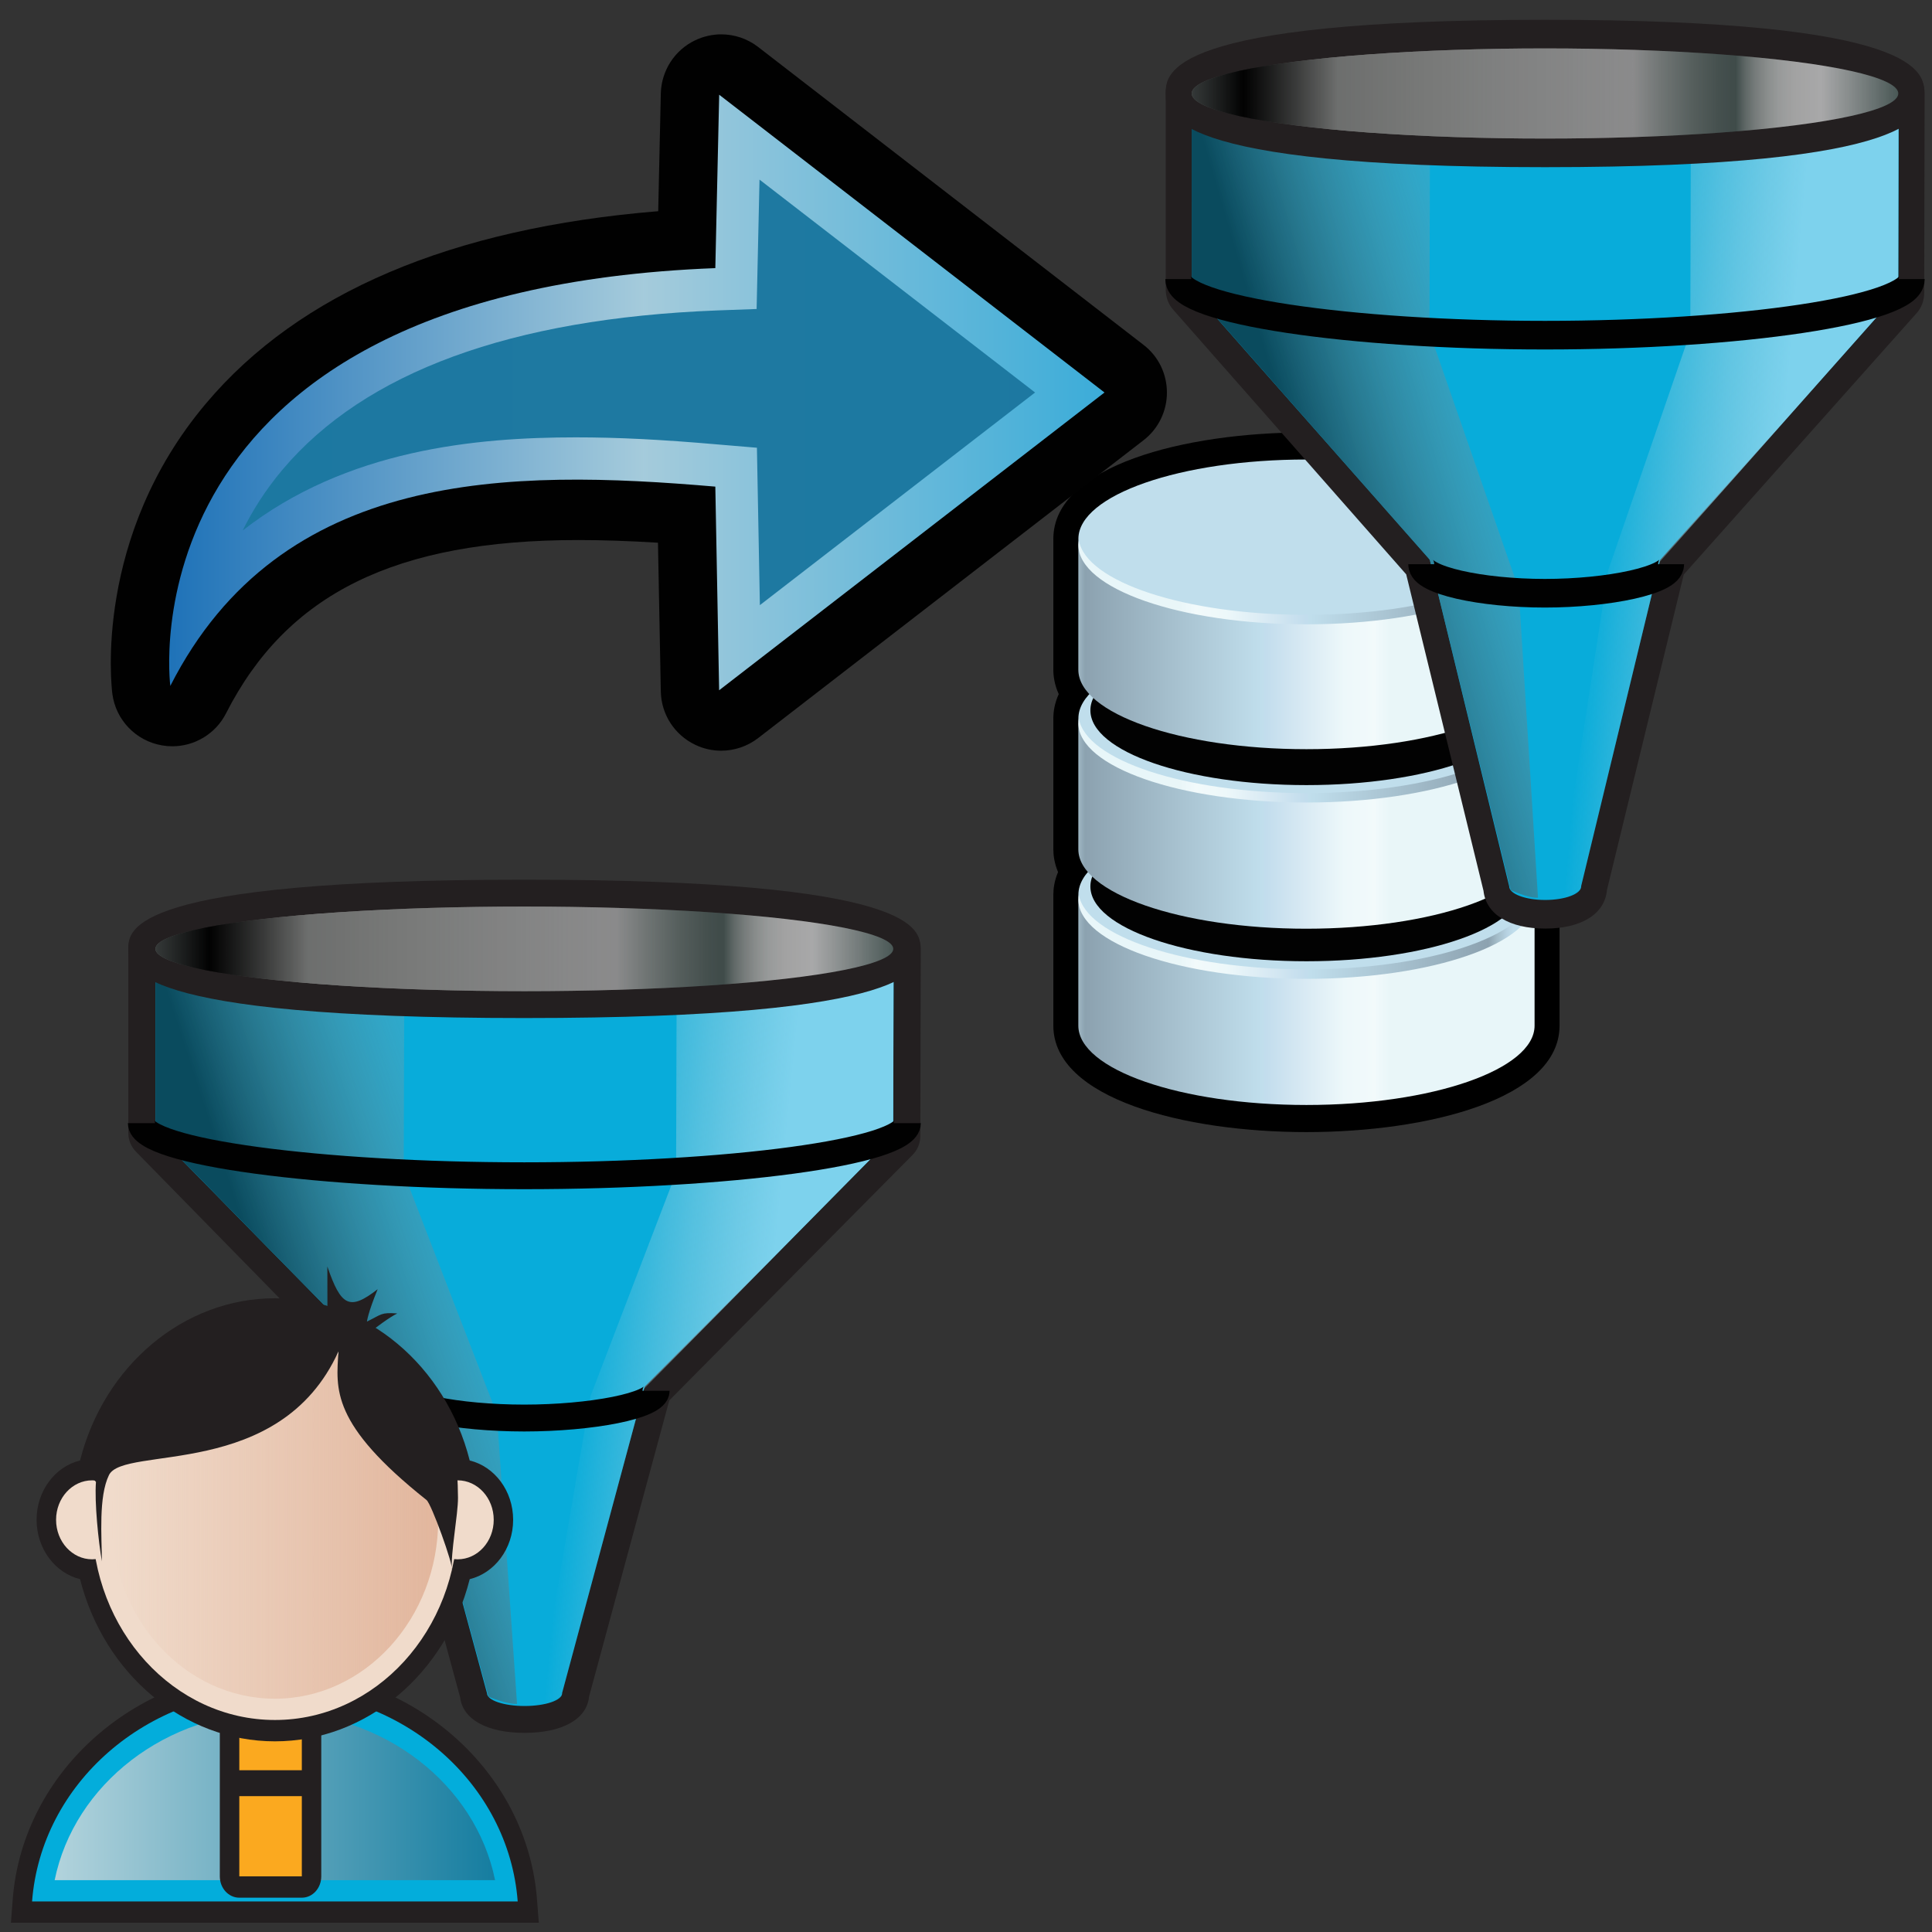 <?xml version="1.0" encoding="UTF-8" standalone="no"?>
<!-- Generator: Adobe Illustrator 14.0.0, SVG Export Plug-In . SVG Version: 6.00 Build 43363)  -->

<svg
   xmlns:dc="http://purl.org/dc/elements/1.1/"
   xmlns:cc="http://creativecommons.org/ns#"
   xmlns:rdf="http://www.w3.org/1999/02/22-rdf-syntax-ns#"
   xmlns:svg="http://www.w3.org/2000/svg"
   xmlns="http://www.w3.org/2000/svg"
   xmlns:xlink="http://www.w3.org/1999/xlink"
   xmlns:sodipodi="http://sodipodi.sourceforge.net/DTD/sodipodi-0.dtd"
   xmlns:inkscape="http://www.inkscape.org/namespaces/inkscape"
   version="1.1"
   id="Layer_1"
   x="0px"
   y="0px"
   width="32px"
   height="32px"
   viewBox="0 0 32 32"
   enable-background="new 0 0 32 32"
   xml:space="preserve"
   inkscape:version="0.48.3.1 r9886"
   sodipodi:docname="common_filter.svg"><rect x="0" y="0" width="32" height="32" fill="#333333" stroke="none"/><defs
   id="defs184"><inkscape:perspective
     sodipodi:type="inkscape:persp3d"
     inkscape:vp_x="0 : 16 : 1"
     inkscape:vp_y="0 : 1000 : 0"
     inkscape:vp_z="32 : 16 : 1"
     inkscape:persp3d-origin="16 : 10.666667 : 1"
     id="perspective188" /><inkscape:perspective
     id="perspective2929"
     inkscape:persp3d-origin="0.5 : 0.33333333 : 1"
     inkscape:vp_z="1 : 0.5 : 1"
     inkscape:vp_y="0 : 1000 : 0"
     inkscape:vp_x="0 : 0.5 : 1"
     sodipodi:type="inkscape:persp3d" /><linearGradient
     id="path1888_1_-7"
     gradientUnits="userSpaceOnUse"
     x1="16.15"
     y1="-102.502"
     x2="4.582"
     y2="-106.24"
     gradientTransform="matrix(1,0,0,-1,2.46,-88.84)"><stop
       offset="0"
       style="stop-color:#B1D2DB;stop-opacity:0"
       id="stop9-4" /><stop
       offset="1"
       style="stop-color:#0A4B5E"
       id="stop11-5" /></linearGradient><linearGradient
     id="path1890_1_-2"
     gradientUnits="userSpaceOnUse"
     x1="15.674"
     y1="-105.134"
     x2="22.507"
     y2="-105.801"
     gradientTransform="matrix(1,0,0,-1,2.46,-88.84)"><stop
       offset="0"
       style="stop-color:#B1D2DB;stop-opacity:0"
       id="stop15-5" /><stop
       offset="1"
       style="stop-color:#7DD2ED"
       id="stop17-4" /></linearGradient><linearGradient
     id="ellipse1925_1_-7"
     gradientUnits="userSpaceOnUse"
     x1="160.188"
     y1="-1061.825"
     x2="184.212"
     y2="-1061.825"
     gradientTransform="matrix(1.133,0,0,-1.079,-179.103,-1142.905)"><stop
       offset="0"
       style="stop-color:#848E8D"
       id="stop23-4" /><stop
       offset="0.073"
       style="stop-color:#010101"
       id="stop25-4" /><stop
       offset="0.206"
       style="stop-color:#D3D6D4"
       id="stop27-3" /><stop
       offset="0.624"
       style="stop-color:#B4B4B5"
       id="stop29-0" /><stop
       offset="0.666"
       style="stop-color:#8B9291"
       id="stop31-7" /><stop
       offset="0.71"
       style="stop-color:#677270"
       id="stop33-8" /><stop
       offset="0.747"
       style="stop-color:#515E5C"
       id="stop35-6" /><stop
       offset="0.77"
       style="stop-color:#495755"
       id="stop37-8" /><stop
       offset="0.772"
       style="stop-color:#4F5D5B"
       id="stop39-8" /><stop
       offset="0.784"
       style="stop-color:#6E7876"
       id="stop41-4" /><stop
       offset="0.798"
       style="stop-color:#878D8C"
       id="stop43-3" /><stop
       offset="0.814"
       style="stop-color:#9B9F9E"
       id="stop45-1" /><stop
       offset="0.831"
       style="stop-color:#A9ACAC"
       id="stop47-4" /><stop
       offset="0.853"
       style="stop-color:#B2B2B2"
       id="stop49-9" /><stop
       offset="0.891"
       style="stop-color:#B4B4B5"
       id="stop51-2" /><stop
       offset="1"
       style="stop-color:#495755"
       id="stop53-0" /></linearGradient><linearGradient
     id="ellipse1936_1_-6"
     gradientUnits="userSpaceOnUse"
     x1="160.188"
     y1="-1061.825"
     x2="184.212"
     y2="-1061.825"
     gradientTransform="matrix(1.133,0,0,-1.079,-179.103,-1142.905)"><stop
       offset="0"
       style="stop-color:#010101"
       id="stop59-8" /><stop
       offset="1"
       style="stop-color:#010101;stop-opacity:0"
       id="stop61-9" /></linearGradient><linearGradient
     y2="-1061.825"
     x2="184.212"
     y1="-1061.825"
     x1="160.188"
     gradientTransform="matrix(1.133,0,0,-1.079,-179.103,-1142.905)"
     gradientUnits="userSpaceOnUse"
     id="linearGradient2995"
     xlink:href="#ellipse1936_1_-6"
     inkscape:collect="always" /><linearGradient
     inkscape:collect="always"
     xlink:href="#path8001_2_"
     id="linearGradient3141"
     gradientUnits="userSpaceOnUse"
     gradientTransform="matrix(0.652,0,0,-0.652,-1204.611,-2174.356)"
     x1="1848.977"
     y1="-3374.322"
     x2="1871.574"
     y2="-3374.322" /><linearGradient
     inkscape:collect="always"
     xlink:href="#path8044_2_"
     id="linearGradient3143"
     gradientUnits="userSpaceOnUse"
     gradientTransform="matrix(0.652,0,0,-0.652,-1204.611,-2174.356)"
     x1="1876.779"
     y1="-3370.755"
     x2="1853.922"
     y2="-3370.755" /><linearGradient
     inkscape:collect="always"
     xlink:href="#path8087_2_"
     id="linearGradient3145"
     gradientUnits="userSpaceOnUse"
     gradientTransform="matrix(0.652,0,0,-0.652,-1204.611,-2174.356)"
     x1="1848.977"
     y1="-3364.357"
     x2="1871.574"
     y2="-3364.357" /><linearGradient
     inkscape:collect="always"
     xlink:href="#path8130_2_"
     id="linearGradient3147"
     gradientUnits="userSpaceOnUse"
     gradientTransform="matrix(0.652,0,0,-0.652,-1204.611,-2174.356)"
     x1="1876.772"
     y1="-3360.788"
     x2="1853.914"
     y2="-3360.788" /><linearGradient
     inkscape:collect="always"
     xlink:href="#path8173_2_"
     id="linearGradient3149"
     gradientUnits="userSpaceOnUse"
     gradientTransform="matrix(0.652,0,0,-0.652,-1204.611,-2174.356)"
     x1="1848.977"
     y1="-3354.202"
     x2="1871.574"
     y2="-3354.202" /><linearGradient
     inkscape:collect="always"
     xlink:href="#path8202_2_"
     id="linearGradient3151"
     gradientUnits="userSpaceOnUse"
     gradientTransform="matrix(0.652,0,0,-0.652,-1204.611,-2174.356)"
     x1="1876.779"
     y1="-3350.71"
     x2="1853.922"
     y2="-3350.71" /><linearGradient
     id="path5823_1_"
     gradientUnits="userSpaceOnUse"
     x1="562.44"
     y1="-916.641"
     x2="580.769"
     y2="-916.641"
     gradientTransform="matrix(1,0,0,-1,-560.62,-896.519)"><stop
       offset="0"
       style="stop-color:#B2D3DC"
       id="stop7" /><stop
       offset="1"
       style="stop-color:#157DA0"
       id="stop9" /></linearGradient><linearGradient
     id="path5850_1_"
     gradientUnits="userSpaceOnUse"
     x1="564.808"
     y1="-906.143"
     x2="578.401"
     y2="-906.143"
     gradientTransform="matrix(1,0,0,-1,-560.62,-896.519)"><stop
       offset="0"
       style="stop-color:#E2B69D;stop-opacity:0"
       id="stop20-4" /><stop
       offset="1"
       style="stop-color:#E2B69D"
       id="stop22-3" /></linearGradient><linearGradient
     id="path1888_1_-7-9"
     gradientUnits="userSpaceOnUse"
     x1="16.15"
     y1="-102.502"
     x2="4.582"
     y2="-106.24"
     gradientTransform="matrix(1,0,0,-1,2.46,-88.84)"><stop
       offset="0"
       style="stop-color:#B1D2DB;stop-opacity:0"
       id="stop9-4-0" /><stop
       offset="1"
       style="stop-color:#0A4B5E"
       id="stop11-5-3" /></linearGradient><linearGradient
     id="path1890_1_-2-5"
     gradientUnits="userSpaceOnUse"
     x1="15.674"
     y1="-105.134"
     x2="22.507"
     y2="-105.801"
     gradientTransform="matrix(1,0,0,-1,2.46,-88.84)"><stop
       offset="0"
       style="stop-color:#B1D2DB;stop-opacity:0"
       id="stop15-5-7" /><stop
       offset="1"
       style="stop-color:#7DD2ED"
       id="stop17-4-0" /></linearGradient><linearGradient
     id="ellipse1925_1_-7-2"
     gradientUnits="userSpaceOnUse"
     x1="160.188"
     y1="-1061.825"
     x2="184.212"
     y2="-1061.825"
     gradientTransform="matrix(1.133,0,0,-1.079,-179.103,-1142.905)"><stop
       offset="0"
       style="stop-color:#848E8D"
       id="stop23-4-4" /><stop
       offset="0.073"
       style="stop-color:#010101"
       id="stop25-4-3" /><stop
       offset="0.206"
       style="stop-color:#D3D6D4"
       id="stop27-3-1" /><stop
       offset="0.624"
       style="stop-color:#B4B4B5"
       id="stop29-0-3" /><stop
       offset="0.666"
       style="stop-color:#8B9291"
       id="stop31-7-4" /><stop
       offset="0.71"
       style="stop-color:#677270"
       id="stop33-8-7" /><stop
       offset="0.747"
       style="stop-color:#515E5C"
       id="stop35-6-0" /><stop
       offset="0.77"
       style="stop-color:#495755"
       id="stop37-8-7" /><stop
       offset="0.772"
       style="stop-color:#4F5D5B"
       id="stop39-8-3" /><stop
       offset="0.784"
       style="stop-color:#6E7876"
       id="stop41-4-0" /><stop
       offset="0.798"
       style="stop-color:#878D8C"
       id="stop43-3-8" /><stop
       offset="0.814"
       style="stop-color:#9B9F9E"
       id="stop45-1-4" /><stop
       offset="0.831"
       style="stop-color:#A9ACAC"
       id="stop47-4-1" /><stop
       offset="0.853"
       style="stop-color:#B2B2B2"
       id="stop49-9-2" /><stop
       offset="0.891"
       style="stop-color:#B4B4B5"
       id="stop51-2-5" /><stop
       offset="1"
       style="stop-color:#495755"
       id="stop53-0-9" /></linearGradient><linearGradient
     id="ellipse1936_1_-6-5"
     gradientUnits="userSpaceOnUse"
     x1="160.188"
     y1="-1061.825"
     x2="184.212"
     y2="-1061.825"
     gradientTransform="matrix(1.133,0,0,-1.079,-179.103,-1142.905)"><stop
       offset="0"
       style="stop-color:#010101"
       id="stop59-8-6" /><stop
       offset="1"
       style="stop-color:#010101;stop-opacity:0"
       id="stop61-9-0" /></linearGradient><linearGradient
     y2="-1061.825"
     x2="184.212"
     y1="-1061.825"
     x1="160.188"
     gradientTransform="matrix(1.133,0,0,-1.079,-179.103,-1142.905)"
     gradientUnits="userSpaceOnUse"
     id="linearGradient3196"
     xlink:href="#ellipse1936_1_-6-5"
     inkscape:collect="always" /><linearGradient
     id="path7827_2_"
     gradientUnits="userSpaceOnUse"
     x1="499.806"
     y1="-1773.571"
     x2="523.638"
     y2="-1773.571"
     gradientTransform="matrix(-0.655,0,0,-0.655,346.211,-1152.993)"><stop
       offset="0"
       style="stop-color:#3AAFDD"
       id="stop10241" /><stop
       offset="0.5"
       style="stop-color:#A8CFE0"
       id="stop10243" /><stop
       offset="1"
       style="stop-color:#2075BC"
       id="stop10245" /></linearGradient><linearGradient
     inkscape:collect="always"
     xlink:href="#path7827_2_"
     id="linearGradient3351"
     gradientUnits="userSpaceOnUse"
     gradientTransform="matrix(-0.655,0,0,-0.655,345.828,-1155.543)"
     x1="499.806"
     y1="-1773.571"
     x2="523.638"
     y2="-1773.571" /></defs><sodipodi:namedview
   pagecolor="#ffffff"
   bordercolor="#666666"
   borderopacity="1"
   objecttolerance="10"
   gridtolerance="10"
   guidetolerance="10"
   inkscape:pageopacity="0"
   inkscape:pageshadow="2"
   inkscape:window-width="1210"
   inkscape:window-height="789"
   id="namedview182"
   showgrid="false"
   inkscape:zoom="7.84375"
   inkscape:cx="16.25498"
   inkscape:cy="16"
   inkscape:window-x="708"
   inkscape:window-y="24"
   inkscape:window-maximized="0"
   inkscape:current-layer="Layer_1" />

<linearGradient
   id="path8001_2_"
   gradientUnits="userSpaceOnUse"
   x1="1848.977"
   y1="-3374.322"
   x2="1871.574"
   y2="-3374.322"
   gradientTransform="matrix(0.652,0,0,-0.652,-1204.611,-2174.356)">
	<stop
   offset="0"
   style="stop-color:#C0DEEC"
   id="stop6" />
	<stop
   offset="0.016"
   style="stop-color:#B8D3E3"
   id="stop8" />
	<stop
   offset="0.043"
   style="stop-color:#A4BDC9"
   id="stop10" />
	<stop
   offset="0.067"
   style="stop-color:#8CA2B0"
   id="stop12" />
	<stop
   offset="0.545"
   style="stop-color:#C0DEEC"
   id="stop14" />
	<stop
   offset="0.561"
   style="stop-color:#C3DDED"
   id="stop16" />
	<stop
   offset="0.671"
   style="stop-color:#DAEBF4"
   id="stop18" />
	<stop
   offset="0.771"
   style="stop-color:#EDF8FA"
   id="stop20" />
	<stop
   offset="0.855"
   style="stop-color:#F2FAFB"
   id="stop22" />
	<stop
   offset="0.859"
   style="stop-color:#F0F9FB"
   id="stop24" />
	<stop
   offset="0.896"
   style="stop-color:#E9F6F8"
   id="stop26" />
	<stop
   offset="1"
   style="stop-color:#E8F6F9"
   id="stop28" />
</linearGradient>



<linearGradient
   id="path8044_2_"
   gradientUnits="userSpaceOnUse"
   x1="1876.779"
   y1="-3370.755"
   x2="1853.922"
   y2="-3370.755"
   gradientTransform="matrix(0.652,0,0,-0.652,-1204.611,-2174.356)">
	<stop
   offset="0"
   style="stop-color:#C0DEEC"
   id="stop34" />
	<stop
   offset="0.016"
   style="stop-color:#B8D3E3"
   id="stop36" />
	<stop
   offset="0.043"
   style="stop-color:#A4BDC9"
   id="stop38" />
	<stop
   offset="0.067"
   style="stop-color:#8CA2B0"
   id="stop40" />
	<stop
   offset="0.545"
   style="stop-color:#C0DEEC"
   id="stop42" />
	<stop
   offset="0.561"
   style="stop-color:#C3DDED"
   id="stop44" />
	<stop
   offset="0.671"
   style="stop-color:#DAEBF4"
   id="stop46" />
	<stop
   offset="0.771"
   style="stop-color:#EDF8FA"
   id="stop48" />
	<stop
   offset="0.855"
   style="stop-color:#F2FAFB"
   id="stop50" />
	<stop
   offset="0.859"
   style="stop-color:#F0F9FB"
   id="stop52" />
	<stop
   offset="0.896"
   style="stop-color:#E9F6F8"
   id="stop54" />
	<stop
   offset="1"
   style="stop-color:#E8F6F9"
   id="stop56" />
</linearGradient>

<linearGradient
   id="path8087_2_"
   gradientUnits="userSpaceOnUse"
   x1="1848.977"
   y1="-3364.357"
   x2="1871.574"
   y2="-3364.357"
   gradientTransform="matrix(0.652,0,0,-0.652,-1204.611,-2174.356)">
	<stop
   offset="0"
   style="stop-color:#C0DEEC"
   id="stop60" />
	<stop
   offset="0.016"
   style="stop-color:#B8D3E3"
   id="stop62" />
	<stop
   offset="0.043"
   style="stop-color:#A4BDC9"
   id="stop64" />
	<stop
   offset="0.067"
   style="stop-color:#8CA2B0"
   id="stop66" />
	<stop
   offset="0.545"
   style="stop-color:#C0DEEC"
   id="stop68" />
	<stop
   offset="0.561"
   style="stop-color:#C3DDED"
   id="stop70" />
	<stop
   offset="0.671"
   style="stop-color:#DAEBF4"
   id="stop72" />
	<stop
   offset="0.771"
   style="stop-color:#EDF8FA"
   id="stop74" />
	<stop
   offset="0.855"
   style="stop-color:#F2FAFB"
   id="stop76" />
	<stop
   offset="0.859"
   style="stop-color:#F0F9FB"
   id="stop78" />
	<stop
   offset="0.896"
   style="stop-color:#E9F6F8"
   id="stop80" />
	<stop
   offset="1"
   style="stop-color:#E8F6F9"
   id="stop82" />
</linearGradient>



<linearGradient
   id="path8130_2_"
   gradientUnits="userSpaceOnUse"
   x1="1876.772"
   y1="-3360.788"
   x2="1853.914"
   y2="-3360.788"
   gradientTransform="matrix(0.652,0,0,-0.652,-1204.611,-2174.356)">
	<stop
   offset="0"
   style="stop-color:#C0DEEC"
   id="stop88" />
	<stop
   offset="0.016"
   style="stop-color:#B8D3E3"
   id="stop90" />
	<stop
   offset="0.043"
   style="stop-color:#A4BDC9"
   id="stop92" />
	<stop
   offset="0.067"
   style="stop-color:#8CA2B0"
   id="stop94" />
	<stop
   offset="0.545"
   style="stop-color:#C0DEEC"
   id="stop96" />
	<stop
   offset="0.561"
   style="stop-color:#C3DDED"
   id="stop98" />
	<stop
   offset="0.671"
   style="stop-color:#DAEBF4"
   id="stop100" />
	<stop
   offset="0.771"
   style="stop-color:#EDF8FA"
   id="stop102" />
	<stop
   offset="0.855"
   style="stop-color:#F2FAFB"
   id="stop104" />
	<stop
   offset="0.859"
   style="stop-color:#F0F9FB"
   id="stop106" />
	<stop
   offset="0.896"
   style="stop-color:#E9F6F8"
   id="stop108" />
	<stop
   offset="1"
   style="stop-color:#E8F6F9"
   id="stop110" />
</linearGradient>

<linearGradient
   id="path8173_2_"
   gradientUnits="userSpaceOnUse"
   x1="1848.977"
   y1="-3354.202"
   x2="1871.574"
   y2="-3354.202"
   gradientTransform="matrix(0.652,0,0,-0.652,-1204.611,-2174.356)">
	<stop
   offset="0"
   style="stop-color:#C0DEEC"
   id="stop114" />
	<stop
   offset="0.016"
   style="stop-color:#B8D3E3"
   id="stop116" />
	<stop
   offset="0.043"
   style="stop-color:#A4BDC9"
   id="stop118" />
	<stop
   offset="0.067"
   style="stop-color:#8CA2B0"
   id="stop120" />
	<stop
   offset="0.545"
   style="stop-color:#C0DEEC"
   id="stop122" />
	<stop
   offset="0.561"
   style="stop-color:#C3DDED"
   id="stop124" />
	<stop
   offset="0.671"
   style="stop-color:#DAEBF4"
   id="stop126" />
	<stop
   offset="0.771"
   style="stop-color:#EDF8FA"
   id="stop128" />
	<stop
   offset="0.855"
   style="stop-color:#F2FAFB"
   id="stop130" />
	<stop
   offset="0.859"
   style="stop-color:#F0F9FB"
   id="stop132" />
	<stop
   offset="0.896"
   style="stop-color:#E9F6F8"
   id="stop134" />
	<stop
   offset="1"
   style="stop-color:#E8F6F9"
   id="stop136" />
</linearGradient>


<linearGradient
   id="path8202_2_"
   gradientUnits="userSpaceOnUse"
   x1="1876.779"
   y1="-3350.71"
   x2="1853.922"
   y2="-3350.71"
   gradientTransform="matrix(0.652,0,0,-0.652,-1204.611,-2174.356)">
	<stop
   offset="0"
   style="stop-color:#C0DEEC"
   id="stop141" />
	<stop
   offset="0.016"
   style="stop-color:#B8D3E3"
   id="stop143" />
	<stop
   offset="0.043"
   style="stop-color:#A4BDC9"
   id="stop145" />
	<stop
   offset="0.067"
   style="stop-color:#8CA2B0"
   id="stop147" />
	<stop
   offset="0.545"
   style="stop-color:#C0DEEC"
   id="stop149" />
	<stop
   offset="0.561"
   style="stop-color:#C3DDED"
   id="stop151" />
	<stop
   offset="0.671"
   style="stop-color:#DAEBF4"
   id="stop153" />
	<stop
   offset="0.771"
   style="stop-color:#EDF8FA"
   id="stop155" />
	<stop
   offset="0.855"
   style="stop-color:#F2FAFB"
   id="stop157" />
	<stop
   offset="0.859"
   style="stop-color:#F0F9FB"
   id="stop159" />
	<stop
   offset="0.896"
   style="stop-color:#E9F6F8"
   id="stop161" />
	<stop
   offset="1"
   style="stop-color:#E8F6F9"
   id="stop163" />
</linearGradient>



<linearGradient
   id="path4246_2_"
   gradientUnits="userSpaceOnUse"
   x1="297.789"
   y1="-391.715"
   x2="306.004"
   y2="-391.715"
   gradientTransform="matrix(1 0 0 -1 -281.54 -372.84)">
	<stop
   offset="0"
   style="stop-color:#B2D78E"
   id="stop169" />
	<stop
   offset="1"
   style="stop-color:#1F9045"
   id="stop171" />
</linearGradient>



<linearGradient
   id="path4246_3_"
   gradientUnits="userSpaceOnUse"
   x1="303.869"
   y1="-397.625"
   x2="312.083"
   y2="-397.625"
   gradientTransform="matrix(1 0 0 -1 -281.54 -372.84)">
	<stop
   offset="0"
   style="stop-color:#B2D78E"
   id="stop177" />
	<stop
   offset="1"
   style="stop-color:#1F9045"
   id="stop179" />
</linearGradient>

<g
   id="g3127"
   transform="matrix(0.414,0,0,0.449,17.183,4.414)"><path
     id="path3"
     d="m 10.762,31.931 c -4.876,0 -10.125,-1.229 -10.125,-3.926 v -4.83 c 0,-0.223 0.041,-0.515 0.188,-0.837 -0.147,-0.323 -0.188,-0.615 -0.188,-0.838 v -4.829 c 0,-0.24 0.046,-0.554 0.216,-0.897 -0.17,-0.345 -0.216,-0.659 -0.216,-0.899 v -4.829 c 0.001,-2.697 5.251,-3.926 10.127,-3.926 4.875,0 10.124,1.229 10.125,3.926 v 4.829 c 0,0.24 -0.046,0.554 -0.216,0.898 0.17,0.344 0.216,0.658 0.216,0.897 v 4.829 c 0,0.223 -0.04,0.515 -0.188,0.837 0.146,0.322 0.188,0.614 0.188,0.837 v 4.83 c 0.001,2.699 -5.249,3.928 -10.127,3.928 l 0,0 z"
     inkscape:connector-curvature="0" /><path
     style="fill:url(#linearGradient3141)"
     d="m 19.89,28.005 v -4.83 c 0,1.617 -4.086,2.93 -9.127,2.93 -5.039,-10e-4 -9.126,-1.313 -9.126,-2.93 v 4.83 c 0,1.617 4.084,2.926 9.125,2.926 5.041,0 9.128,-1.309 9.128,-2.926 z"
     id="path8001_1_"
     inkscape:connector-curvature="0" /><ellipse
     style="fill:#c0deec"
     transform="translate(0.637,6.12)"
     sodipodi:ry="2.9289999"
     sodipodi:rx="9.125"
     sodipodi:cy="17.055"
     sodipodi:cx="10.127"
     ry="2.929"
     rx="9.125"
     cy="17.055"
     cx="10.127"
     id="ellipse8003_1_"
     d="m 19.252,17.055 c 0,1.618 -4.085,2.929 -9.125,2.929 -5.04,0 -9.125,-1.311 -9.125,-2.929 0,-1.618 4.085,-2.929 9.125,-2.929 5.04,0 9.125,1.311 9.125,2.929 z" /><ellipse
     style="fill:#020202"
     transform="translate(0.637,6.12)"
     sodipodi:ry="2.7590001"
     sodipodi:rx="8.6450005"
     sodipodi:cy="16.75"
     sodipodi:cx="10.127"
     ry="2.759"
     rx="8.645"
     cy="16.75"
     cx="10.127"
     id="ellipse8010_1_"
     d="m 18.772,16.75 c 0,1.524 -3.87,2.759 -8.645,2.759 -4.775,0 -8.645,-1.235 -8.645,-2.759 0,-1.524 3.87,-2.759 8.645,-2.759 4.775,0 8.645,1.235 8.645,2.759 z" /><path
     style="fill:url(#linearGradient3143)"
     d="m 10.764,25.927 c -4.857,0 -8.827,-1.217 -9.107,-2.752 -0.013,0.059 -0.019,0.115 -0.019,0.178 0,1.613 4.084,2.925 9.126,2.925 5.036,0 9.125,-1.312 9.125,-2.925 0,-0.063 -0.01,-0.119 -0.018,-0.178 -0.282,1.535 -4.252,2.752 -9.107,2.752 z"
     id="path8044_1_"
     inkscape:connector-curvature="0" /><path
     style="fill:url(#linearGradient3145)"
     d="m 19.89,21.5 v -4.826 c 0,1.615 -4.086,2.926 -9.127,2.926 -5.039,-0.001 -9.126,-1.311 -9.126,-2.926 v 4.826 c 0,1.615 4.084,2.929 9.125,2.929 5.042,-0.002 9.128,-1.312 9.128,-2.929 z"
     id="path8087_1_"
     inkscape:connector-curvature="0" /><ellipse
     style="fill:#c0deec"
     transform="translate(0.637,6.12)"
     sodipodi:ry="2.927"
     sodipodi:rx="9.125"
     sodipodi:cy="10.552"
     sodipodi:cx="10.127"
     ry="2.927"
     rx="9.125"
     cy="10.552"
     cx="10.127"
     id="ellipse8089_1_"
     d="m 19.252,10.552 c 0,1.617 -4.085,2.927 -9.125,2.927 -5.04,0 -9.125,-1.31 -9.125,-2.927 0,-1.617 4.085,-2.927 9.125,-2.927 5.04,0 9.125,1.31 9.125,2.927 z" /><ellipse
     style="fill:#020202"
     transform="translate(0.637,6.12)"
     sodipodi:ry="2.7590001"
     sodipodi:rx="8.6450005"
     sodipodi:cy="10.252"
     sodipodi:cx="10.127"
     ry="2.759"
     rx="8.645"
     cy="10.252"
     cx="10.127"
     id="ellipse8096_1_"
     d="m 18.772,10.252 c 0,1.524 -3.87,2.759 -8.645,2.759 -4.775,0 -8.645,-1.235 -8.645,-2.759 0,-1.524 3.87,-2.759 8.645,-2.759 4.775,0 8.645,1.235 8.645,2.759 z" /><path
     style="fill:url(#linearGradient3147)"
     d="m 10.764,19.426 c -4.857,0 -8.827,-1.217 -9.107,-2.752 -0.013,0.058 -0.019,0.112 -0.019,0.174 0,1.615 4.084,2.925 9.126,2.925 5.036,0 9.125,-1.31 9.125,-2.925 0,-0.062 -0.01,-0.119 -0.018,-0.174 -0.282,1.534 -4.252,2.752 -9.107,2.752 z"
     id="path8130_1_"
     inkscape:connector-curvature="0" /><path
     style="fill:url(#linearGradient3149)"
     d="m 19.89,14.875 v -4.829 c 0,1.617 -4.086,2.928 -9.127,2.928 -5.039,0 -9.126,-1.312 -9.126,-2.928 v 4.829 c 0,1.617 4.084,2.931 9.125,2.931 5.041,0 9.128,-1.314 9.128,-2.931 z"
     id="path8173_1_"
     inkscape:connector-curvature="0" /><ellipse
     style="fill:#c0deec"
     transform="translate(0.637,6.12)"
     sodipodi:ry="2.927"
     sodipodi:rx="9.125"
     sodipodi:cy="3.927"
     sodipodi:cx="10.127"
     ry="2.927"
     rx="9.125"
     cy="3.927"
     cx="10.127"
     id="ellipse8175_1_"
     d="m 19.252,3.927 c 0,1.617 -4.085,2.927 -9.125,2.927 C 5.087,6.854 1.002,5.544 1.002,3.927 1.002,2.31 5.087,1 10.127,1 c 5.04,0 9.125,1.31 9.125,2.927 z" /><path
     style="fill:url(#linearGradient3151)"
     d="m 10.764,12.85 c -4.856,0 -8.827,-1.215 -9.107,-2.753 -0.013,0.058 -0.019,0.118 -0.019,0.176 0,1.617 4.084,2.927 9.126,2.927 5.036,0 9.125,-1.313 9.125,-2.927 0,-0.061 -0.01,-0.118 -0.018,-0.176 -0.282,1.538 -4.252,2.753 -9.107,2.753 l 0,0 z"
     id="path8202_1_"
     inkscape:connector-curvature="0" /></g><g
   transform="matrix(0.43,0,0,0.474,18.71,0.27)"
   id="g3"><path
     style="fill:#231f20"
     d="m 16.008,31.878 c -1.389,0 -2.28,-0.502 -2.377,-1.322 L 10.654,19.5 1.691,10.265 C 1.5,10.078 1.392,9.823 1.391,9.556 l 0,-6.855 C 1.389,2.149 1.834,1.699 2.387,1.697 c 10e-4,0 0.002,0 0.004,0 0.551,0 0.998,0.444 1,0.995 v 6.437 l 8.874,9.147 c 0.137,0.134 0.231,0.304 0.274,0.49 l 2.979,11.067 c 0.243,0.047 0.733,0.047 0.978,0.001 l 2.969,-11.068 c 0.043,-0.189 0.141,-0.361 0.279,-0.496 l 8.863,-9.029 0.016,-6.543 c 0,-0.553 0.447,-1 1,-1.001 l 0,0 c 0.553,0 1,0.446 1,0.999 l -0.016,6.969 c 0,0.271 -0.109,0.532 -0.305,0.721 l -8.956,9.118 -2.959,11.025 c -0.079,0.835 -0.977,1.349 -2.379,1.349 l 0,0 z"
     id="path5"
     inkscape:connector-curvature="0" /><path
     style="fill:#08acda"
     id="path1874"
     d="m 2.39,2.697 10e-4,6.854 9.172,9.439 3.059,11.414 0,0 c 0,0.262 0.621,0.474 1.385,0.474 0.767,0 1.387,-0.212 1.387,-0.474 0,-0.003 -0.002,-0.005 -0.002,-0.007 L 20.438,18.99 29.607,9.666 29.623,2.697"
     inkscape:connector-curvature="0" /><linearGradient
     id="linearGradient3017"
     gradientUnits="userSpaceOnUse"
     x1="16.15"
     y1="-102.502"
     x2="4.582"
     y2="-106.24"
     gradientTransform="matrix(1,0,0,-1,2.46,-88.84)"><stop
       offset="0"
       style="stop-color:#B1D2DB;stop-opacity:0"
       id="stop3019" /><stop
       offset="1"
       style="stop-color:#0A4B5E"
       id="stop3021" /></linearGradient><path
     style="fill:url(#path1888_1_-7)"
     id="path1888"
     d="m 2.39,2.697 10e-4,6.854 9.172,9.439 3.115,11.541 c 0,0 0.678,0.29 1.052,0.269 l -0.746,-10.796 -3.435,-8.969 0.02,-6.763"
     inkscape:connector-curvature="0" /><linearGradient
     id="linearGradient3024"
     gradientUnits="userSpaceOnUse"
     x1="15.674"
     y1="-105.134"
     x2="22.507"
     y2="-105.801"
     gradientTransform="matrix(1,0,0,-1,2.46,-88.84)"><stop
       offset="0"
       style="stop-color:#B1D2DB;stop-opacity:0"
       id="stop3026" /><stop
       offset="1"
       style="stop-color:#7DD2ED"
       id="stop3028" /></linearGradient><path
     style="fill:url(#path1890_1_-2)"
     id="path1890"
     d="m 29.621,2.698 -0.016,6.969 -9.189,9.4 -3.053,11.436 c 0,0 -0.511,0.368 -0.885,0.348 l 1.96,-11.502 3.159,-8.313 0.02,-6.764"
     inkscape:connector-curvature="0" /><path
     style="fill:#231f20"
     d="M 16,5.272 C 1.39,5.272 1.39,3.401 1.39,2.697 c 0,-0.704 0,-2.575 14.61,-2.575 14.609,0 14.609,1.871 14.609,2.575 0,0.704 0,2.575 -14.609,2.575 l 0,0 z"
     id="path20"
     inkscape:connector-curvature="0" /><linearGradient
     id="linearGradient3032"
     gradientUnits="userSpaceOnUse"
     x1="160.188"
     y1="-1061.825"
     x2="184.212"
     y2="-1061.825"
     gradientTransform="matrix(1.133,0,0,-1.079,-179.103,-1142.905)"><stop
       offset="0"
       style="stop-color:#848E8D"
       id="stop3034" /><stop
       offset="0.073"
       style="stop-color:#010101"
       id="stop3036" /><stop
       offset="0.206"
       style="stop-color:#D3D6D4"
       id="stop3038" /><stop
       offset="0.624"
       style="stop-color:#B4B4B5"
       id="stop3040" /><stop
       offset="0.666"
       style="stop-color:#8B9291"
       id="stop3042" /><stop
       offset="0.71"
       style="stop-color:#677270"
       id="stop3044" /><stop
       offset="0.747"
       style="stop-color:#515E5C"
       id="stop3046" /><stop
       offset="0.77"
       style="stop-color:#495755"
       id="stop3048" /><stop
       offset="0.772"
       style="stop-color:#4F5D5B"
       id="stop3050" /><stop
       offset="0.784"
       style="stop-color:#6E7876"
       id="stop3052" /><stop
       offset="0.798"
       style="stop-color:#878D8C"
       id="stop3054" /><stop
       offset="0.814"
       style="stop-color:#9B9F9E"
       id="stop3056" /><stop
       offset="0.831"
       style="stop-color:#A9ACAC"
       id="stop3058" /><stop
       offset="0.853"
       style="stop-color:#B2B2B2"
       id="stop3060" /><stop
       offset="0.891"
       style="stop-color:#B4B4B5"
       id="stop3062" /><stop
       offset="1"
       style="stop-color:#495755"
       id="stop3064" /></linearGradient><ellipse
     d="M 29.609,2.697 C 29.609,3.567 23.516,4.272 16,4.272 8.484,4.272 2.391,3.567 2.391,2.697 2.391,1.827 8.484,1.122 16,1.122 c 7.516,0 13.609,0.705 13.609,1.575 z"
     style="fill:url(#ellipse1925_1_-7)"
     sodipodi:ry="1.575"
     sodipodi:rx="13.609"
     sodipodi:cy="2.697"
     sodipodi:cx="16"
     id="ellipse1925"
     cx="16"
     cy="2.697"
     rx="13.609"
     ry="1.575" /><path
     style="fill:none;stroke:#010101"
     id="path1927"
     d="m 30.125,9.183 c 0,1.082 -6.611,1.959 -14.127,1.959 -7.515,0 -14.123,-0.877 -14.123,-1.959"
     inkscape:connector-curvature="0" /><path
     style="fill:none;stroke:#010101"
     id="path1929"
     d="m 20.858,19.146 c 0,0.56 -2.414,1.014 -4.864,1.014 -2.449,0 -4.761,-0.454 -4.761,-1.014"
     inkscape:connector-curvature="0" /><linearGradient
     id="linearGradient3069"
     gradientUnits="userSpaceOnUse"
     x1="160.188"
     y1="-1061.825"
     x2="184.212"
     y2="-1061.825"
     gradientTransform="matrix(1.133,0,0,-1.079,-179.103,-1142.905)"><stop
       offset="0"
       style="stop-color:#010101"
       id="stop3071" /><stop
       offset="1"
       style="stop-color:#010101;stop-opacity:0"
       id="stop3073" /></linearGradient><ellipse
     d="M 29.609,2.697 C 29.609,3.567 23.516,4.272 16,4.272 8.484,4.272 2.391,3.567 2.391,2.697 2.391,1.827 8.484,1.122 16,1.122 c 7.516,0 13.609,0.705 13.609,1.575 z"
     style="opacity:0.61;fill:url(#linearGradient2995)"
     sodipodi:ry="1.575"
     sodipodi:rx="13.609"
     sodipodi:cy="2.697"
     sodipodi:cx="16"
     id="ellipse1936"
     enable-background="new    "
     cx="16"
     cy="2.697"
     rx="13.609"
     ry="1.575" /></g><g
   transform="matrix(0.449,0,0,0.445,1.501,14.516)"
   id="g3-8"><path
     inkscape:connector-curvature="0"
     style="fill:#231f20"
     d="m 16.008,31.878 c -1.389,0 -2.28,-0.502 -2.377,-1.322 L 10.654,19.5 1.691,10.265 C 1.5,10.078 1.392,9.823 1.391,9.556 l 0,-6.855 C 1.389,2.149 1.834,1.699 2.387,1.697 c 10e-4,0 0.002,0 0.004,0 0.551,0 0.998,0.444 1,0.995 v 6.437 l 8.874,9.147 c 0.137,0.134 0.231,0.304 0.274,0.49 l 2.979,11.067 c 0.243,0.047 0.733,0.047 0.978,0.001 l 2.969,-11.068 c 0.043,-0.189 0.141,-0.361 0.279,-0.496 l 8.863,-9.029 0.016,-6.543 c 0,-0.553 0.447,-1 1,-1.001 l 0,0 c 0.553,0 1,0.446 1,0.999 l -0.016,6.969 c 0,0.271 -0.109,0.532 -0.305,0.721 l -8.956,9.118 -2.959,11.025 c -0.079,0.835 -0.977,1.349 -2.379,1.349 l 0,0 z"
     id="path5-3" /><path
     inkscape:connector-curvature="0"
     style="fill:#08acda"
     id="path1874-6"
     d="m 2.39,2.697 10e-4,6.854 9.172,9.439 3.059,11.414 0,0 c 0,0.262 0.621,0.474 1.385,0.474 0.767,0 1.387,-0.212 1.387,-0.474 0,-0.003 -0.002,-0.005 -0.002,-0.007 L 20.438,18.99 29.607,9.666 29.623,2.697" /><linearGradient
     id="linearGradient3017-4"
     gradientUnits="userSpaceOnUse"
     x1="16.15"
     y1="-102.502"
     x2="4.582"
     y2="-106.24"
     gradientTransform="matrix(1,0,0,-1,2.46,-88.84)"><stop
       offset="0"
       style="stop-color:#B1D2DB;stop-opacity:0"
       id="stop3019-6" /><stop
       offset="1"
       style="stop-color:#0A4B5E"
       id="stop3021-7" /></linearGradient><path
     inkscape:connector-curvature="0"
     style="fill:url(#path1888_1_-7-9)"
     id="path1888-4"
     d="m 2.39,2.697 10e-4,6.854 9.172,9.439 3.115,11.541 c 0,0 0.678,0.29 1.052,0.269 l -0.746,-10.796 -3.435,-8.969 0.02,-6.763" /><linearGradient
     id="linearGradient3024-1"
     gradientUnits="userSpaceOnUse"
     x1="15.674"
     y1="-105.134"
     x2="22.507"
     y2="-105.801"
     gradientTransform="matrix(1,0,0,-1,2.46,-88.84)"><stop
       offset="0"
       style="stop-color:#B1D2DB;stop-opacity:0"
       id="stop3026-2" /><stop
       offset="1"
       style="stop-color:#7DD2ED"
       id="stop3028-4" /></linearGradient><path
     inkscape:connector-curvature="0"
     style="fill:url(#path1890_1_-2-5)"
     id="path1890-4"
     d="m 29.621,2.698 -0.016,6.969 -9.189,9.4 -3.053,11.436 c 0,0 -0.511,0.368 -0.885,0.348 l 1.96,-11.502 3.159,-8.313 0.02,-6.764" /><path
     inkscape:connector-curvature="0"
     style="fill:#231f20"
     d="M 16,5.272 C 1.39,5.272 1.39,3.401 1.39,2.697 c 0,-0.704 0,-2.575 14.61,-2.575 14.609,0 14.609,1.871 14.609,2.575 0,0.704 0,2.575 -14.609,2.575 l 0,0 z"
     id="path20-5" /><linearGradient
     id="linearGradient3032-8"
     gradientUnits="userSpaceOnUse"
     x1="160.188"
     y1="-1061.825"
     x2="184.212"
     y2="-1061.825"
     gradientTransform="matrix(1.133,0,0,-1.079,-179.103,-1142.905)"><stop
       offset="0"
       style="stop-color:#848E8D"
       id="stop3034-7" /><stop
       offset="0.073"
       style="stop-color:#010101"
       id="stop3036-8" /><stop
       offset="0.206"
       style="stop-color:#D3D6D4"
       id="stop3038-3" /><stop
       offset="0.624"
       style="stop-color:#B4B4B5"
       id="stop3040-4" /><stop
       offset="0.666"
       style="stop-color:#8B9291"
       id="stop3042-5" /><stop
       offset="0.71"
       style="stop-color:#677270"
       id="stop3044-3" /><stop
       offset="0.747"
       style="stop-color:#515E5C"
       id="stop3046-1" /><stop
       offset="0.77"
       style="stop-color:#495755"
       id="stop3048-8" /><stop
       offset="0.772"
       style="stop-color:#4F5D5B"
       id="stop3050-6" /><stop
       offset="0.784"
       style="stop-color:#6E7876"
       id="stop3052-1" /><stop
       offset="0.798"
       style="stop-color:#878D8C"
       id="stop3054-4" /><stop
       offset="0.814"
       style="stop-color:#9B9F9E"
       id="stop3056-7" /><stop
       offset="0.831"
       style="stop-color:#A9ACAC"
       id="stop3058-3" /><stop
       offset="0.853"
       style="stop-color:#B2B2B2"
       id="stop3060-0" /><stop
       offset="0.891"
       style="stop-color:#B4B4B5"
       id="stop3062-7" /><stop
       offset="1"
       style="stop-color:#495755"
       id="stop3064-1" /></linearGradient><ellipse
     d="M 29.609,2.697 C 29.609,3.567 23.516,4.272 16,4.272 8.484,4.272 2.391,3.567 2.391,2.697 2.391,1.827 8.484,1.122 16,1.122 c 7.516,0 13.609,0.705 13.609,1.575 z"
     style="fill:url(#ellipse1925_1_-7-2)"
     sodipodi:ry="1.575"
     sodipodi:rx="13.609"
     sodipodi:cy="2.697"
     sodipodi:cx="16"
     id="ellipse1925-8"
     cx="16"
     cy="2.697"
     rx="13.609"
     ry="1.575" /><path
     inkscape:connector-curvature="0"
     style="fill:none;stroke:#010101"
     id="path1927-9"
     d="m 30.125,9.183 c 0,1.082 -6.611,1.959 -14.127,1.959 -7.515,0 -14.123,-0.877 -14.123,-1.959" /><path
     inkscape:connector-curvature="0"
     style="fill:none;stroke:#010101"
     id="path1929-1"
     d="m 20.858,19.146 c 0,0.56 -2.414,1.014 -4.864,1.014 -2.449,0 -4.761,-0.454 -4.761,-1.014" /><linearGradient
     id="linearGradient3069-3"
     gradientUnits="userSpaceOnUse"
     x1="160.188"
     y1="-1061.825"
     x2="184.212"
     y2="-1061.825"
     gradientTransform="matrix(1.133,0,0,-1.079,-179.103,-1142.905)"><stop
       offset="0"
       style="stop-color:#010101"
       id="stop3071-7" /><stop
       offset="1"
       style="stop-color:#010101;stop-opacity:0"
       id="stop3073-5" /></linearGradient><ellipse
     d="M 29.609,2.697 C 29.609,3.567 23.516,4.272 16,4.272 8.484,4.272 2.391,3.567 2.391,2.697 2.391,1.827 8.484,1.122 16,1.122 c 7.516,0 13.609,0.705 13.609,1.575 z"
     style="opacity:0.61;fill:url(#linearGradient3196)"
     sodipodi:ry="1.575"
     sodipodi:rx="13.609"
     sodipodi:cy="2.697"
     sodipodi:cx="16"
     id="ellipse1936-2"
     enable-background="new    "
     cx="16"
     cy="2.697"
     rx="13.609"
     ry="1.575" /></g><g
   id="g2880_3_"
   transform="matrix(0.398,0,0,0.436,0.181,20.977)"><path
     inkscape:connector-curvature="0"
     id="path5812_12_"
     d="m 0,24.93 0.073,-0.875 c 0.409,-4.902 5.204,-8.742 10.913,-8.742 5.707,0 10.5,3.84 10.908,8.742 l 0.074,0.875 H 0 z"
     style="fill:#231f20" /><path
     inkscape:connector-curvature="0"
     id="path5814_12_"
     d="m 21.09,24.121 c -0.373,-4.469 -4.748,-8 -10.104,-8 -5.358,0 -9.731,3.531 -10.106,8 h 20.21 z"
     style="fill:#03addb" /><linearGradient
     id="linearGradient3173"
     gradientUnits="userSpaceOnUse"
     x1="562.44"
     y1="-916.641"
     x2="580.769"
     y2="-916.641"
     gradientTransform="matrix(1,0,0,-1,-560.62,-896.519)"><stop
       offset="0"
       style="stop-color:#B2D3DC"
       id="stop3175" /><stop
       offset="1"
       style="stop-color:#157DA0"
       id="stop3177" /></linearGradient><path
     inkscape:connector-curvature="0"
     id="path5823_12_"
     d="m 1.82,23.313 c 0.809,-3.643 4.648,-6.383 9.166,-6.383 4.518,0 8.355,2.74 9.162,6.383 H 1.82 z"
     style="fill:url(#path5823_1_)" /><path
     inkscape:connector-curvature="0"
     id="path5827_10_"
     d="m 9.504,23.979 c -0.447,0 -0.811,-0.361 -0.811,-0.813 v -5.938 c 0,-0.445 0.361,-0.809 0.811,-0.809 h 2.602 c 0.447,0 0.809,0.359 0.809,0.809 v 5.938 c 0,0.449 -0.359,0.813 -0.809,0.813 H 9.504 z"
     style="fill:#231f20" /><rect
     id="rect5829_10_"
     x="9.504"
     y="17.23"
     width="2.602"
     height="5.938"
     style="fill:#fba91f" /><rect
     id="rect5831_10_"
     x="9.027"
     y="19.137"
     width="3.712"
     height="0.984"
     style="fill:#231f20" /><path
     inkscape:connector-curvature="0"
     id="path5835_15_"
     d="M 10.986,18.039 C 7.192,18.039 3.877,15.482 2.877,11.878 1.844,11.649 1.068,10.724 1.068,9.624 1.068,8.521 1.841,7.599 2.877,7.37 3.875,3.764 7.19,1.207 10.986,1.207 c 3.793,0 7.107,2.557 8.107,6.163 1.032,0.229 1.807,1.151 1.807,2.254 0,1.1 -0.773,2.022 -1.807,2.254 -0.999,3.606 -4.314,6.161 -8.107,6.161 l 0,0 z"
     style="fill:#231f20" /><path
     inkscape:connector-curvature="0"
     id="path5837_15_"
     d="m 18.592,9.624 c 0,4.2 -3.406,7.604 -7.605,7.604 -4.201,0 -7.607,-3.404 -7.607,-7.604 0,-4.202 3.406,-7.606 7.607,-7.606 4.199,-0.002 7.605,3.403 7.605,7.606 z"
     style="fill:#f0dbcb" /><circle
     id="circle5839_15_"
     cx="3.379"
     cy="9.624"
     r="1.5"
     d="m 4.879,9.624 c 0,0.828 -0.672,1.5 -1.5,1.5 -0.828,0 -1.5,-0.672 -1.5,-1.5 0,-0.828 0.672,-1.5 1.5,-1.5 0.828,0 1.5,0.672 1.5,1.5 z"
     sodipodi:cx="3.3789999"
     sodipodi:cy="9.6239996"
     sodipodi:rx="1.5"
     sodipodi:ry="1.5"
     style="fill:#f0dbcb" /><circle
     id="circle5841_15_"
     cx="18.592"
     cy="9.624"
     r="1.5"
     d="m 20.092,9.624 c 0,0.828 -0.672,1.5 -1.5,1.5 -0.828,0 -1.5,-0.672 -1.5,-1.5 0,-0.828 0.672,-1.5 1.5,-1.5 0.828,0 1.5,0.672 1.5,1.5 z"
     sodipodi:cx="18.591999"
     sodipodi:cy="9.6239996"
     sodipodi:rx="1.5"
     sodipodi:ry="1.5"
     style="fill:#f0dbcb" /><linearGradient
     id="linearGradient3187"
     gradientUnits="userSpaceOnUse"
     x1="564.808"
     y1="-906.143"
     x2="578.401"
     y2="-906.143"
     gradientTransform="matrix(1,0,0,-1,-560.62,-896.519)"><stop
       offset="0"
       style="stop-color:#E2B69D;stop-opacity:0"
       id="stop3189" /><stop
       offset="1"
       style="stop-color:#E2B69D"
       id="stop3191" /></linearGradient><path
     inkscape:connector-curvature="0"
     id="path5850_15_"
     d="m 10.986,16.42 c -3.75,0 -6.799,-3.05 -6.799,-6.796 0,-3.749 3.05,-6.798 6.799,-6.798 3.746,0 6.795,3.05 6.795,6.798 0,3.746 -3.049,6.796 -6.795,6.796 l 0,0 z"
     style="fill:url(#path5850_1_)" /><path
     inkscape:connector-curvature="0"
     id="path5852_15_"
     d="M 3.539,8.184 C 3.473,8.95 3.641,10.456 3.786,11.2 3.778,10.266 3.642,8.744 4.08,7.924 c 0.61,-1.145 7.115,0.219 9.551,-4.699 -0.1,1.434 -0.33,2.749 3.664,5.646 0.207,0.148 1.119,2.465 1.058,2.654 C 18.29,10.924 18.609,9.418 18.605,8.787 18.592,7.476 18.463,6.626 18.064,6.033 17.609,5.361 16.447,4.08 15.863,3.509 13.869,1.555 10.759,1.131 8.139,2.083 6.781,2.574 5.895,3.665 4.965,4.568 4.592,4.931 2.547,7.767 3.356,8.001"
     style="fill:#231f20" /><path
     inkscape:connector-curvature="0"
     id="path5854_15_"
     d="m 13.172,1.816 c 0,-0.605 0,-1.211 -0.004,-1.816 0.566,1.509 0.924,1.695 2.094,0.863 -0.409,0.908 -0.446,1.23 -0.446,1.23 C 15.441,1.814 15.392,1.739 16.078,1.784 15.75,1.929 15.17,2.33 14.879,2.54 14.879,2.648 14.598,2.423 14.58,2.533 13.746,2.001 14.371,2.15 13.354,1.908"
     style="fill:#231f20" /></g><path
   style="fill:#010101"
   inkscape:connector-curvature="0"
   d="m 11.945,12.434 c -0.146,0 -0.295,-0.032 -0.432,-0.099 -0.342,-0.164 -0.561,-0.504 -0.568,-0.883 l -0.047,-2.463 c -0.492,-0.03 -0.918,-0.044 -1.322,-0.044 -3.021,0 -4.822,0.885 -5.832,2.87 -0.172,0.339 -0.52,0.546 -0.891,0.546 -0.057,0 -0.113,-0.005 -0.17,-0.015 -0.432,-0.074 -0.766,-0.421 -0.822,-0.854 -0.014,-0.105 -0.316,-2.599 1.553,-4.812 1.547,-1.834 4.064,-2.902 7.488,-3.182 l 0.043,-1.951 c 0.01,-0.377 0.229,-0.718 0.57,-0.88 0.137,-0.065 0.284,-0.098 0.43,-0.098 0.219,0 0.434,0.071 0.611,0.208 l 6.383,4.934 c 0.246,0.188 0.389,0.48 0.389,0.791 0,0.31 -0.143,0.602 -0.389,0.791 l -6.383,4.933 c -0.179,0.137 -0.394,0.208 -0.611,0.208 l 0,0 z"
   id="path10238" /><path
   style="opacity:0.98;fill:url(#linearGradient3351)"
   inkscape:connector-curvature="0"
   id="path7827_1_"
   enable-background="new    "
   d="m 11.912,1.569 -0.064,2.872 c -9.887,0.382 -9.027,6.92 -9.027,6.92 1.831,-3.602 5.632,-3.592 9.027,-3.301 l 0.063,3.373 6.383,-4.932 -6.382,-4.932 z" /><path
   style="opacity:0.98;fill:#1c77a0"
   inkscape:connector-curvature="0"
   id="path4454_1_"
   enable-background="new    "
   d="m 12.586,10.023 -0.049,-2.607 -0.631,-0.053 c -0.955,-0.084 -1.686,-0.119 -2.367,-0.119 -1.652,0 -3.799,0.199 -5.52,1.543 0.164,-0.332 0.379,-0.674 0.662,-1.01 1.363,-1.614 3.783,-2.502 7.191,-2.635 l 0.66,-0.024 0.048,-2.143 4.564,3.526 -4.558,3.522 z" /></svg>
